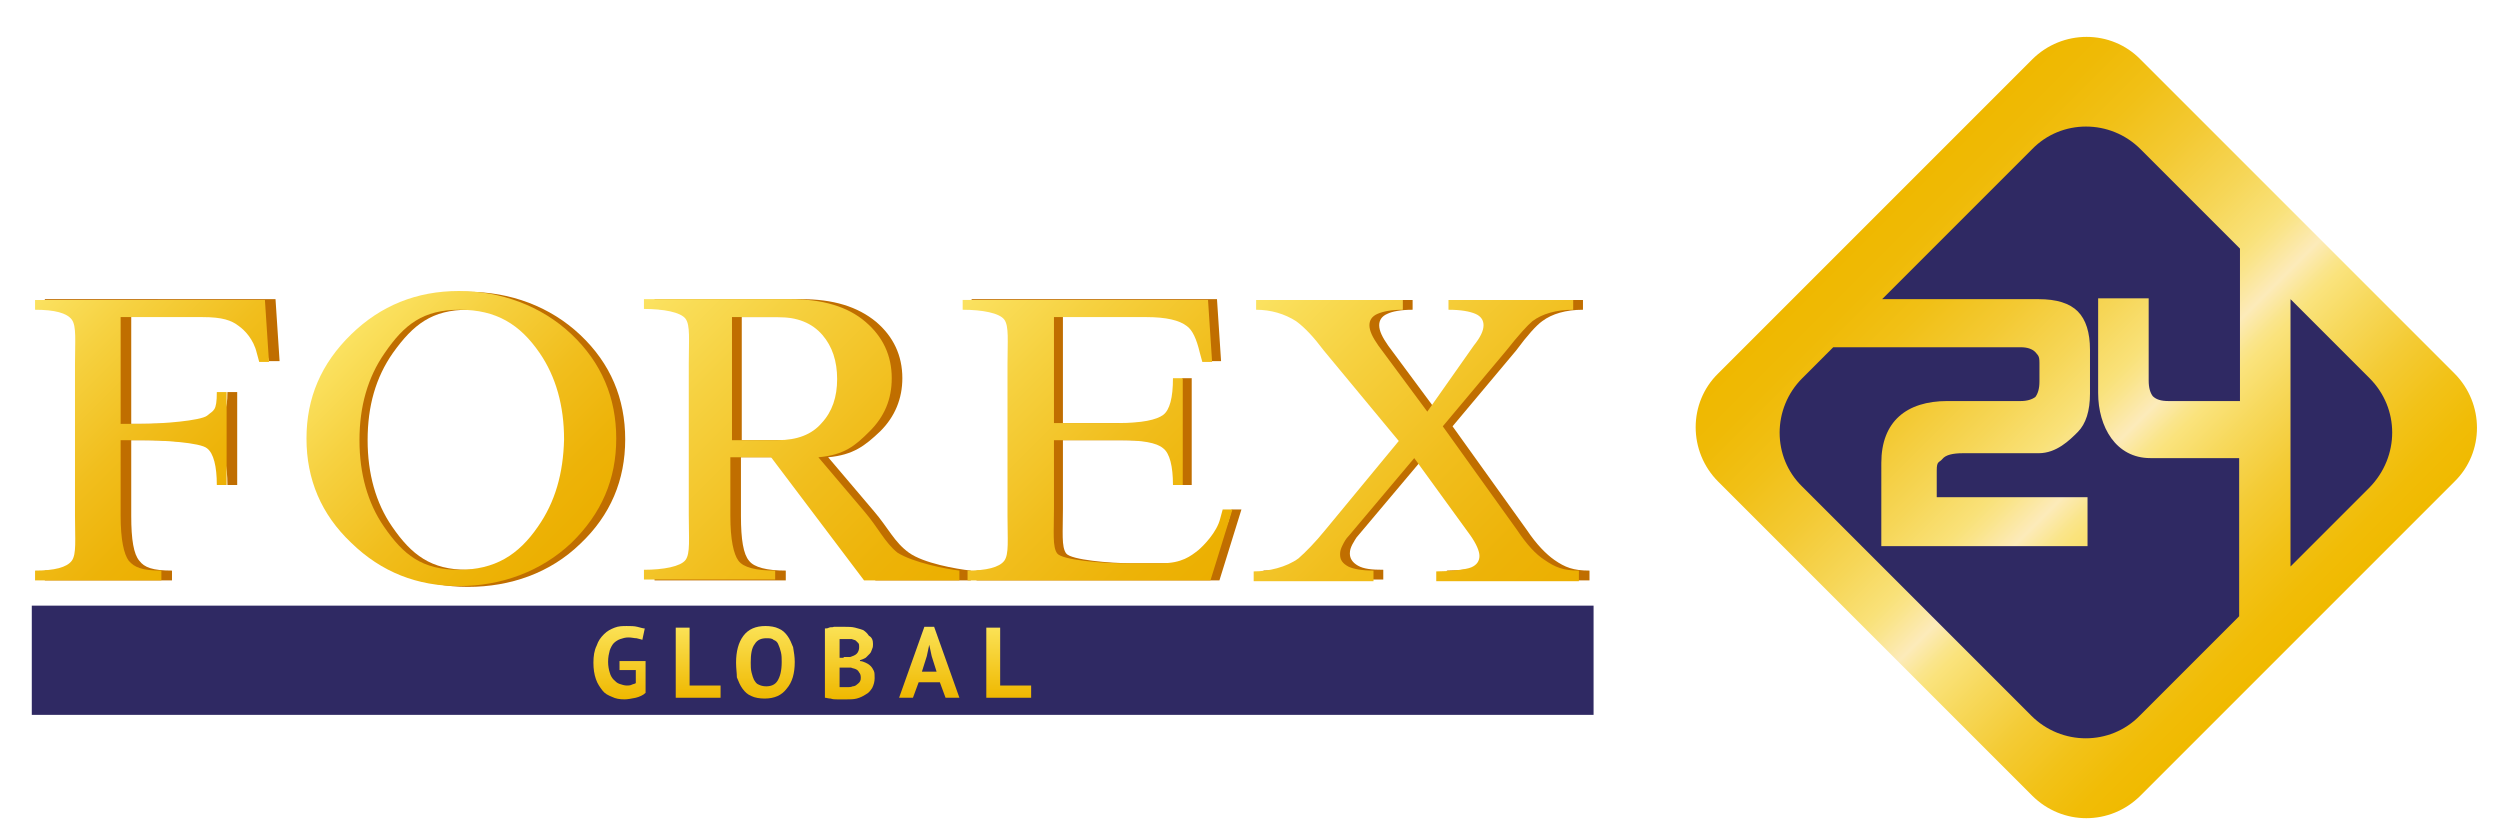 <?xml version="1.0" encoding="utf-8"?>
<!-- Generator: Adobe Illustrator 21.0.2, SVG Export Plug-In . SVG Version: 6.00 Build 0)  -->
<svg version="1.1" id="Layer_1" xmlns="http://www.w3.org/2000/svg" xmlns:xlink="http://www.w3.org/1999/xlink" x="0px" y="0px"
	 viewBox="0 0 306.7 102.7" style="enable-background:new 0 0 306.7 102.7;" xml:space="preserve">
<style type="text/css">
	.st0{fill:#2F2963;}
	.st1{fill:url(#SVGID_1_);}
	.st2{fill:url(#SVGID_2_);}
	.st3{fill:url(#SVGID_3_);}
	.st4{fill:url(#SVGID_4_);}
	.st5{fill:url(#SVGID_5_);}
	.st6{fill:url(#SVGID_6_);}
	.st7{fill:#C06E00;}
	.st8{fill:url(#SVGID_7_);}
	.st9{fill:url(#SVGID_8_);}
	.st10{fill:url(#SVGID_9_);}
	.st11{fill:url(#SVGID_10_);}
	.st12{fill:url(#SVGID_11_);}
	.st13{fill:url(#SVGID_12_);}
</style>
<g>
	<rect x="3.9" y="74.3" class="st0" width="191.6" height="13.4"/>
	<g>
		<linearGradient id="SVGID_1_" gradientUnits="userSpaceOnUse" x1="75.951" y1="85.804" x2="75.951" y2="76.832">
			<stop  offset="0" style="stop-color:#EFB800"/>
			<stop  offset="1" style="stop-color:#FBE256"/>
		</linearGradient>
		<path class="st1" d="M76,81.1h3.2V85c-0.3,0.3-0.8,0.5-1.2,0.6c-0.5,0.1-1,0.2-1.4,0.2c-0.6,0-1.1-0.1-1.5-0.3
			c-0.5-0.2-0.9-0.4-1.2-0.8c-0.3-0.4-0.6-0.8-0.8-1.4c-0.2-0.6-0.3-1.2-0.3-2c0-0.8,0.1-1.5,0.4-2.1c0.2-0.6,0.5-1,0.9-1.4
			c0.4-0.4,0.8-0.6,1.3-0.8c0.5-0.2,1-0.2,1.5-0.2c0.5,0,0.9,0,1.3,0.1c0.4,0.1,0.7,0.2,0.9,0.2l-0.3,1.4c-0.2-0.1-0.4-0.1-0.7-0.2
			c-0.3,0-0.6-0.1-1-0.1c-0.4,0-0.7,0.1-1,0.2c-0.3,0.1-0.6,0.3-0.8,0.5c-0.2,0.2-0.4,0.6-0.5,0.9c-0.1,0.4-0.2,0.8-0.2,1.4
			c0,0.5,0.1,1,0.2,1.3c0.1,0.4,0.3,0.7,0.5,0.9c0.2,0.2,0.4,0.4,0.7,0.5c0.3,0.1,0.6,0.2,0.9,0.2c0.2,0,0.4,0,0.6-0.1
			c0.2-0.1,0.4-0.1,0.5-0.2v-1.6L76,82.2V81.1z"/>
		<linearGradient id="SVGID_2_" gradientUnits="userSpaceOnUse" x1="85.656" y1="85.632" x2="85.656" y2="77.004">
			<stop  offset="0" style="stop-color:#EFB800"/>
			<stop  offset="1" style="stop-color:#FBE256"/>
		</linearGradient>
		<path class="st2" d="M88.4,85.6h-5.5V77h1.7v7.1h3.8V85.6z"/>
		<linearGradient id="SVGID_3_" gradientUnits="userSpaceOnUse" x1="93.969" y1="85.804" x2="93.969" y2="76.832">
			<stop  offset="0" style="stop-color:#EFB800"/>
			<stop  offset="1" style="stop-color:#FBE256"/>
		</linearGradient>
		<path class="st3" d="M90.3,81.3c0-1.4,0.3-2.5,0.9-3.3s1.5-1.2,2.7-1.2c0.6,0,1.2,0.1,1.6,0.3c0.5,0.2,0.8,0.5,1.1,0.9
			c0.3,0.4,0.5,0.9,0.7,1.4c0.1,0.6,0.2,1.2,0.2,1.8c0,1.4-0.3,2.5-1,3.3c-0.6,0.8-1.5,1.2-2.7,1.2c-0.6,0-1.2-0.1-1.6-0.3
			c-0.5-0.2-0.8-0.5-1.1-0.9c-0.3-0.4-0.5-0.9-0.7-1.4C90.4,82.6,90.3,82,90.3,81.3z M92.1,81.3c0,0.4,0,0.8,0.1,1.2
			c0.1,0.4,0.2,0.7,0.3,0.9c0.2,0.3,0.3,0.5,0.6,0.6c0.2,0.1,0.5,0.2,0.9,0.2c0.6,0,1.1-0.2,1.4-0.7c0.3-0.5,0.5-1.2,0.5-2.3
			c0-0.4,0-0.8-0.1-1.2c-0.1-0.4-0.2-0.7-0.3-0.9c-0.1-0.3-0.3-0.5-0.6-0.6c-0.2-0.2-0.5-0.2-0.9-0.2c-0.6,0-1.1,0.2-1.4,0.7
			C92.2,79.5,92.1,80.3,92.1,81.3z"/>
		<linearGradient id="SVGID_4_" gradientUnits="userSpaceOnUse" x1="104.34" y1="85.755" x2="104.34" y2="76.882">
			<stop  offset="0" style="stop-color:#EFB800"/>
			<stop  offset="1" style="stop-color:#FBE256"/>
		</linearGradient>
		<path class="st4" d="M107.1,79c0,0.2,0,0.4-0.1,0.6c-0.1,0.2-0.1,0.4-0.3,0.6s-0.3,0.3-0.5,0.5c-0.2,0.1-0.4,0.2-0.7,0.3v0.1
			c0.2,0,0.5,0.1,0.7,0.2c0.2,0.1,0.4,0.2,0.6,0.4c0.2,0.2,0.3,0.4,0.4,0.6c0.1,0.2,0.1,0.5,0.1,0.9c0,0.4-0.1,0.8-0.3,1.2
			c-0.2,0.3-0.4,0.6-0.8,0.8c-0.3,0.2-0.7,0.4-1.1,0.5s-0.8,0.1-1.2,0.1c-0.1,0-0.3,0-0.5,0c-0.2,0-0.5,0-0.7,0
			c-0.3,0-0.5,0-0.8-0.1c-0.3,0-0.5-0.1-0.7-0.1v-8.5c0.2,0,0.3,0,0.5-0.1s0.4,0,0.6-0.1c0.2,0,0.5,0,0.7,0c0.2,0,0.5,0,0.7,0
			c0.4,0,0.8,0,1.2,0.1c0.4,0.1,0.7,0.2,1,0.3c0.3,0.2,0.5,0.4,0.7,0.7C107,78.2,107.1,78.6,107.1,79z M103.5,80.6
			c0.1,0,0.2,0,0.4,0c0.2,0,0.3,0,0.4,0c0.3-0.1,0.6-0.2,0.8-0.4c0.2-0.2,0.3-0.5,0.3-0.8c0-0.2,0-0.4-0.1-0.5
			c-0.1-0.1-0.2-0.2-0.3-0.3c-0.1-0.1-0.3-0.1-0.5-0.2c-0.2,0-0.4,0-0.5,0c-0.2,0-0.4,0-0.6,0c-0.2,0-0.3,0-0.4,0v2.3H103.5z
			 M104,84.3c0.2,0,0.4,0,0.6-0.1c0.2,0,0.4-0.1,0.5-0.2s0.3-0.2,0.4-0.4c0.1-0.2,0.1-0.3,0.1-0.5c0-0.3-0.1-0.5-0.2-0.6
			c-0.1-0.2-0.2-0.3-0.4-0.4c-0.2-0.1-0.4-0.1-0.6-0.2c-0.2,0-0.4,0-0.6,0H103v2.4c0,0,0.1,0,0.2,0c0.1,0,0.2,0,0.3,0
			c0.1,0,0.2,0,0.3,0C103.9,84.3,104,84.3,104,84.3z"/>
		<linearGradient id="SVGID_5_" gradientUnits="userSpaceOnUse" x1="114.039" y1="85.632" x2="114.039" y2="76.943">
			<stop  offset="0" style="stop-color:#EFB800"/>
			<stop  offset="1" style="stop-color:#FBE256"/>
		</linearGradient>
		<path class="st5" d="M115.3,83.7h-2.6l-0.7,1.9h-1.7l3.1-8.7h1.2l3.1,8.7H116L115.3,83.7z M113.1,82.4h1.8l-0.6-1.9l-0.3-1.4H114
			l-0.3,1.4L113.1,82.4z"/>
		<linearGradient id="SVGID_6_" gradientUnits="userSpaceOnUse" x1="123.701" y1="85.632" x2="123.701" y2="77.004">
			<stop  offset="0" style="stop-color:#EFB800"/>
			<stop  offset="1" style="stop-color:#FBE256"/>
		</linearGradient>
		<path class="st6" d="M126.4,85.6H121V77h1.7v7.1h3.8V85.6z"/>
	</g>
	<g>
		<g>
			<path class="st7" d="M16.1,38.9v13.1h2.3c2.9,0,7.5-0.3,8.3-1c0.8-0.6,1.2-0.5,1.2-2.9h1.2v11.4h-1.2c0-2.4-0.4-3.9-1.2-4.5
				c-0.8-0.6-5.4-1-8.3-1h-2.3v9.3c0,2.9,0.3,4.7,1,5.5c0.6,0.8,1.6,1.2,4,1.2v1.2H5.5V70c2.4,0,3.9-0.4,4.5-1.2
				c0.6-0.8,0.4-2.6,0.4-5.5V44.6c0-2.9,0.2-4.7-0.4-5.5c-0.6-0.8-2.2-1.2-4.5-1.2v-1.2h28.3l0.5,7.6H33l-0.3-1.1
				c-0.4-1.7-1.5-2.8-2.2-3.3c-0.9-0.7-2-1.1-4.5-1.1H16.1z"/>
			<path class="st7" d="M76.7,53.9c0,5-1.8,9.3-5.5,12.8c-3.7,3.6-8.6,5.3-13.8,5.3c-5.2,0-9.6-1.8-13.2-5.3
				c-3.7-3.6-5.5-7.8-5.5-12.8s1.8-9.3,5.5-12.8c3.7-3.6,8.1-5.3,13.2-5.3c5.2,0,10.1,1.8,13.8,5.3C74.9,44.6,76.7,48.9,76.7,53.9z
				 M57.4,38c-4.4,0-6.7,1.8-9.2,5.3c-2.1,3-3.1,6.5-3.1,10.7c0,4.1,1,7.7,3,10.6c2.4,3.5,4.8,5.3,9.2,5.3c4.4,0,7.3-1.8,9.7-5.3
				c2.1-3,3.1-6.5,3.1-10.7c0-4.1-1-7.7-3-10.6C64.8,39.8,61.9,38,57.4,38z"/>
			<path class="st7" d="M101.6,56.1l5.6,6.6c1.8,2.1,2.5,3.8,4.3,5.1c1.8,1.3,5.8,2,7.6,2.2v1.2h-11.7L95.9,56.1h-5v7.2
				c0,2.9,0.3,4.7,1,5.5c0.6,0.8,2.2,1.2,4.5,1.2v1.2H80.3V70c2.4,0,4.5-0.4,5.1-1.2c0.6-0.8,0.4-2.6,0.4-5.5V44.6
				c0-2.9,0.2-4.7-0.4-5.5c-0.6-0.8-2.7-1.2-5.1-1.2v-1.2h18c3.9,0,6.9,0.9,9.2,2.8c2.1,1.8,3.2,4.1,3.2,6.9c0,2.5-0.9,4.7-2.7,6.5
				C106.1,54.7,104.7,55.8,101.6,56.1z M96.6,54c2.4,0,4.2-0.7,5.4-2.1c1.3-1.4,1.9-3.2,1.9-5.4s-0.6-4-1.8-5.4
				c-1.3-1.5-3.2-2.2-5.5-2.2h-5.6V54H96.6z"/>
			<path class="st7" d="M119.8,71.2V70c2.4,0,3.9-0.4,4.5-1.2c0.6-0.8,0.4-2.6,0.4-5.5V44.6c0-2.9,0.2-4.7-0.4-5.5
				c-0.6-0.8-2.7-1.2-5.1-1.2v-1.2h30.1l0.5,7.6h-1.2l-0.3-1.1c-0.4-1.7-1-2.8-1.6-3.3c-0.9-0.7-2.6-1.1-5-1.1h-11.3v13.1h7.9
				c2.9,0,4.7-0.3,5.5-1c0.8-0.6,1.2-2.2,1.2-4.5h1.2v13.1H145c0-2.4-0.4-3.9-1.2-4.5c-0.8-0.6-2.6-1-5.5-1h-7.9v8.4
				c0,2.9-0.2,4.7,0.4,5.5c0.6,0.8,5.5,1.2,7.9,1.2h4.9c2.5,0,3.6-0.9,4.5-1.6c0.6-0.5,2.3-2.2,2.7-3.9l0.3-1.1h1.2l-2.7,8.7H119.8z
				"/>
			<path class="st7" d="M174.7,56.1l-8,9.5c-0.4,0.4-0.6,0.9-0.8,1.2c-0.2,0.4-0.3,0.7-0.3,1.1c0,0.6,0.3,1.1,1,1.5
				c0.7,0.4,1.7,0.5,3.1,0.5v1.2h-14.7V70c1.8,0,4-0.5,5.5-1.6c1-0.7,2.1-1.9,3.3-3.5l9-10.9L163.6,43c-1.1-1.6-2.3-2.8-3.4-3.6
				c-1.4-1-3-1.4-4.9-1.4v-1.2h18v1.2c-1.4,0-2.5,0.2-3.1,0.5c-0.7,0.3-1,0.8-1,1.4c0,0.7,0.4,1.5,1.1,2.5l6,8.1l5.7-8.1
				c0.8-1,1.2-1.8,1.2-2.5c0-0.6-0.3-1.1-1-1.4c-0.7-0.3-1.8-0.5-3.3-0.5v-1.2h15.3v1.2c-2.1,0-3.8,0.5-5,1.4
				c-0.7,0.5-1.8,1.7-3.2,3.6l-7.8,9.3l9.1,12.7c1.2,1.8,2.4,3,3.4,3.7c1.3,0.9,2.3,1.3,4.3,1.3v1.2h-17.5V70c1.5,0,3.6-0.2,4.3-0.5
				c0.7-0.3,1-0.8,1-1.4c0-0.7-0.4-1.5-1.1-2.5L174.7,56.1z"/>
		</g>
		<g>
			<linearGradient id="SVGID_7_" gradientUnits="userSpaceOnUse" x1="2.807" y1="38.291" x2="27.788" y2="63.272">
				<stop  offset="0" style="stop-color:#FBE261"/>
				<stop  offset="0.25" style="stop-color:#F6D140"/>
				<stop  offset="0.569" style="stop-color:#F1BE1D"/>
				<stop  offset="0.83" style="stop-color:#EDB308"/>
				<stop  offset="1" style="stop-color:#ECAF00"/>
			</linearGradient>
			<path class="st8" d="M4.3,36.8v1.2c2.4,0,3.9,0.4,4.5,1.2c0.6,0.8,0.4,2.6,0.4,5.5v18.6c0,2.9,0.2,4.7-0.4,5.5
				C8.2,69.6,6.7,70,4.3,70v1.2h15.5V70c-2.4,0-3.3-0.4-4-1.2c-0.6-0.8-1-2.6-1-5.5V54h2.3c2.9,0,7.5,0.3,8.3,1
				c0.8,0.6,1.2,2.2,1.2,4.5h1.2V48.1h-1.2c0,2.4-0.4,2.2-1.2,2.9c-0.8,0.6-5.4,1-8.3,1h-2.3V38.9h10c2.5,0,3.6,0.4,4.5,1.1
				c0.7,0.5,1.8,1.6,2.2,3.3l0.3,1.1h1.2l-0.5-7.6H4.3z"/>
			<linearGradient id="SVGID_8_" gradientUnits="userSpaceOnUse" x1="43.393" y1="40.743" x2="69.743" y2="67.093">
				<stop  offset="0" style="stop-color:#FBE261"/>
				<stop  offset="0.25" style="stop-color:#F6D140"/>
				<stop  offset="0.569" style="stop-color:#F1BE1D"/>
				<stop  offset="0.83" style="stop-color:#EDB308"/>
				<stop  offset="1" style="stop-color:#ECAF00"/>
			</linearGradient>
			<path class="st9" d="M56.3,35.7c-5.2,0-9.6,1.8-13.2,5.3c-3.7,3.6-5.5,7.8-5.5,12.8s1.8,9.3,5.5,12.8c3.7,3.6,8.1,5.3,13.2,5.3
				c5.2,0,10.1-1.8,13.8-5.3c3.7-3.6,5.5-7.8,5.5-12.8s-1.8-9.3-5.5-12.8C66.4,37.5,61.4,35.7,56.3,35.7z M66,64.6
				c-2.4,3.5-5.3,5.3-9.7,5.3c-4.5,0-6.8-1.8-9.2-5.3c-2-2.9-3-6.5-3-10.6c0-4.1,1-7.7,3.1-10.7c2.4-3.5,4.7-5.3,9.2-5.3
				c4.5,0,7.4,1.8,9.8,5.3c2,2.9,3,6.5,3,10.6C69.1,58.1,68.1,61.6,66,64.6z"/>
			<linearGradient id="SVGID_9_" gradientUnits="userSpaceOnUse" x1="76.706" y1="39.268" x2="113.244" y2="75.806">
				<stop  offset="0" style="stop-color:#FBE261"/>
				<stop  offset="0.25" style="stop-color:#F6D140"/>
				<stop  offset="0.569" style="stop-color:#F1BE1D"/>
				<stop  offset="0.83" style="stop-color:#EDB308"/>
				<stop  offset="1" style="stop-color:#ECAF00"/>
			</linearGradient>
			<path class="st10" d="M106,62.7l-5.6-6.6c3.2-0.3,4.5-1.4,6.3-3.2c1.8-1.8,2.7-3.9,2.7-6.5c0-2.8-1.1-5.1-3.2-6.9
				c-2.2-1.9-5.3-2.8-9.2-2.8h-18v1.2c2.4,0,4.5,0.4,5.1,1.2c0.6,0.8,0.4,2.6,0.4,5.5v18.6c0,2.9,0.2,4.7-0.4,5.5
				c-0.6,0.8-2.7,1.2-5.1,1.2v1.2h16.1V70c-2.4,0-3.9-0.4-4.5-1.2c-0.6-0.8-1-2.6-1-5.5v-7.2h5l11.4,15.1h11.7V70
				c-1.7-0.2-5.7-1-7.6-2.2C108.5,66.5,107.8,64.8,106,62.7z M95.4,54h-5.6V38.9h5.6c2.4,0,4.2,0.7,5.5,2.2c1.2,1.4,1.8,3.2,1.8,5.4
				s-0.6,4-1.9,5.4C99.6,53.3,97.8,54,95.4,54z"/>
			<linearGradient id="SVGID_10_" gradientUnits="userSpaceOnUse" x1="117.217" y1="37.69" x2="149.605" y2="70.078">
				<stop  offset="0" style="stop-color:#FBE261"/>
				<stop  offset="0.25" style="stop-color:#F6D140"/>
				<stop  offset="0.569" style="stop-color:#F1BE1D"/>
				<stop  offset="0.83" style="stop-color:#EDB308"/>
				<stop  offset="1" style="stop-color:#ECAF00"/>
			</linearGradient>
			<path class="st11" d="M149.7,63.6c-0.4,1.7-2.1,3.4-2.7,3.9c-0.9,0.7-2,1.6-4.5,1.6h-4.9c-2.4,0-7.3-0.4-7.9-1.2
				c-0.6-0.8-0.4-2.6-0.4-5.5V54h7.9c2.9,0,4.7,0.3,5.5,1c0.8,0.6,1.2,2.2,1.2,4.5h1.2V46.4h-1.2c0,2.4-0.4,3.9-1.2,4.5
				c-0.8,0.6-2.6,1-5.5,1h-7.9V38.9h11.3c2.5,0,4.1,0.4,5,1.1c0.7,0.5,1.2,1.6,1.6,3.3l0.3,1.1h1.2l-0.5-7.6h-30.1v1.2
				c2.4,0,4.5,0.4,5.1,1.2c0.6,0.8,0.4,2.6,0.4,5.5v18.6c0,2.9,0.2,4.7-0.4,5.5c-0.6,0.8-2.2,1.2-4.5,1.2v1.2h29.8l2.7-8.7H150
				L149.7,63.6z"/>
			<linearGradient id="SVGID_11_" gradientUnits="userSpaceOnUse" x1="155.203" y1="35.726" x2="192.222" y2="72.745">
				<stop  offset="0" style="stop-color:#FBE261"/>
				<stop  offset="0.25" style="stop-color:#F6D140"/>
				<stop  offset="0.569" style="stop-color:#F1BE1D"/>
				<stop  offset="0.83" style="stop-color:#EDB308"/>
				<stop  offset="1" style="stop-color:#ECAF00"/>
			</linearGradient>
			<path class="st12" d="M189.5,68.7c-1.1-0.7-2.2-1.9-3.4-3.7L177,52.3l7.8-9.3c1.5-1.9,2.6-3.1,3.2-3.6c1.2-0.9,2.9-1.4,5-1.4
				v-1.2h-15.3v1.2c1.5,0,2.6,0.2,3.3,0.5c0.7,0.3,1,0.8,1,1.4c0,0.7-0.4,1.5-1.2,2.5l-5.7,8.1l-6-8.1c-0.7-1-1.1-1.8-1.1-2.5
				c0-0.6,0.3-1.1,1-1.4c0.7-0.3,1.7-0.5,3.1-0.5v-1.2h-18v1.2c1.8,0,3.5,0.5,4.9,1.4c1.1,0.8,2.2,2,3.4,3.6l9.2,11.1l-9,10.9
				c-1.3,1.6-2.4,2.7-3.3,3.5c-1.5,1.1-3.7,1.6-5.5,1.6v1.2h14.7V70c-1.4,0-2.5-0.2-3.1-0.5c-0.7-0.4-1-0.8-1-1.5
				c0-0.4,0.1-0.7,0.3-1.1c0.2-0.4,0.4-0.8,0.8-1.2l8-9.5l6.9,9.5c0.7,1,1.1,1.9,1.1,2.5c0,0.6-0.3,1.1-1,1.4
				c-0.7,0.3-2.8,0.5-4.3,0.5v1.2h17.5V70C191.8,70,190.8,69.6,189.5,68.7z"/>
		</g>
	</g>
	<linearGradient id="SVGID_12_" gradientUnits="userSpaceOnUse" x1="230.053" y1="26.574" x2="281.871" y2="78.392">
		<stop  offset="0" style="stop-color:#EFB800"/>
		<stop  offset="7.116695e-02" style="stop-color:#EFBA06"/>
		<stop  offset="0.165" style="stop-color:#F1C016"/>
		<stop  offset="0.271" style="stop-color:#F3C932"/>
		<stop  offset="0.385" style="stop-color:#F6D657"/>
		<stop  offset="0.47" style="stop-color:#F9E178"/>
		<stop  offset="0.496" style="stop-color:#FAE489"/>
		<stop  offset="0.548" style="stop-color:#FCEAB5"/>
		<stop  offset="0.554" style="stop-color:#FCEBBA"/>
		<stop  offset="0.56" style="stop-color:#FCEAB2"/>
		<stop  offset="0.596" style="stop-color:#FAE58B"/>
		<stop  offset="0.615" style="stop-color:#FAE37C"/>
		<stop  offset="0.68" style="stop-color:#F7D95D"/>
		<stop  offset="0.778" style="stop-color:#F4CB35"/>
		<stop  offset="0.867" style="stop-color:#F2C218"/>
		<stop  offset="0.944" style="stop-color:#F1BC06"/>
		<stop  offset="1" style="stop-color:#F0BA00"/>
	</linearGradient>
	<path class="st13" d="M249.3,97.6l-38.5-38.5c-3.7-3.7-3.7-9.7,0-13.3l38.5-38.5c3.7-3.7,9.7-3.7,13.3,0l38.5,38.5
		c3.7,3.7,3.7,9.7,0,13.3l-38.5,38.5C258.9,101.3,253,101.3,249.3,97.6z"/>
	<g>
		<path class="st0" d="M274.8,56.2h-11c-4.2,0-6.4-3.8-6.4-8V36.6h6.2v10.1c0,0.9,0.2,1.5,0.5,1.9c0.4,0.4,1,0.6,1.9,0.6h8.8V31
			l0-0.5l-12.2-12.2c-3.7-3.7-9.7-3.7-13.3,0l-18.4,18.4h19.2c2.2,0,3.8,0.5,4.8,1.5c1,1,1.5,2.6,1.5,4.7v5.4c0,2.1-0.5,3.7-1.5,4.7
			c-1,1-2.6,2.6-4.8,2.6h-9.3c-1.2,0-2.1,0.2-2.5,0.7s-0.7,0.2-0.7,1.4v3.3h18.5v6h-25.3V56.8c0-5.1,3.1-7.6,8.1-7.6h9
			c0.8,0,1.4-0.2,1.8-0.5c0.3-0.4,0.5-1,0.5-1.9v-2.3c0-0.9-0.2-0.9-0.5-1.3c-0.4-0.4-1-0.6-1.8-0.6h-23l-3.8,3.8
			c-3.7,3.7-3.7,9.7,0,13.3l28.1,28.1c3.7,3.7,9.7,3.7,13.3,0l12.2-12.2V56.2z"/>
		<path class="st0" d="M290.7,46.4l-9.7-9.7v32.8l9.7-9.7C294.4,56,294.4,50.1,290.7,46.4z"/>
	</g>
</g>
</svg>
